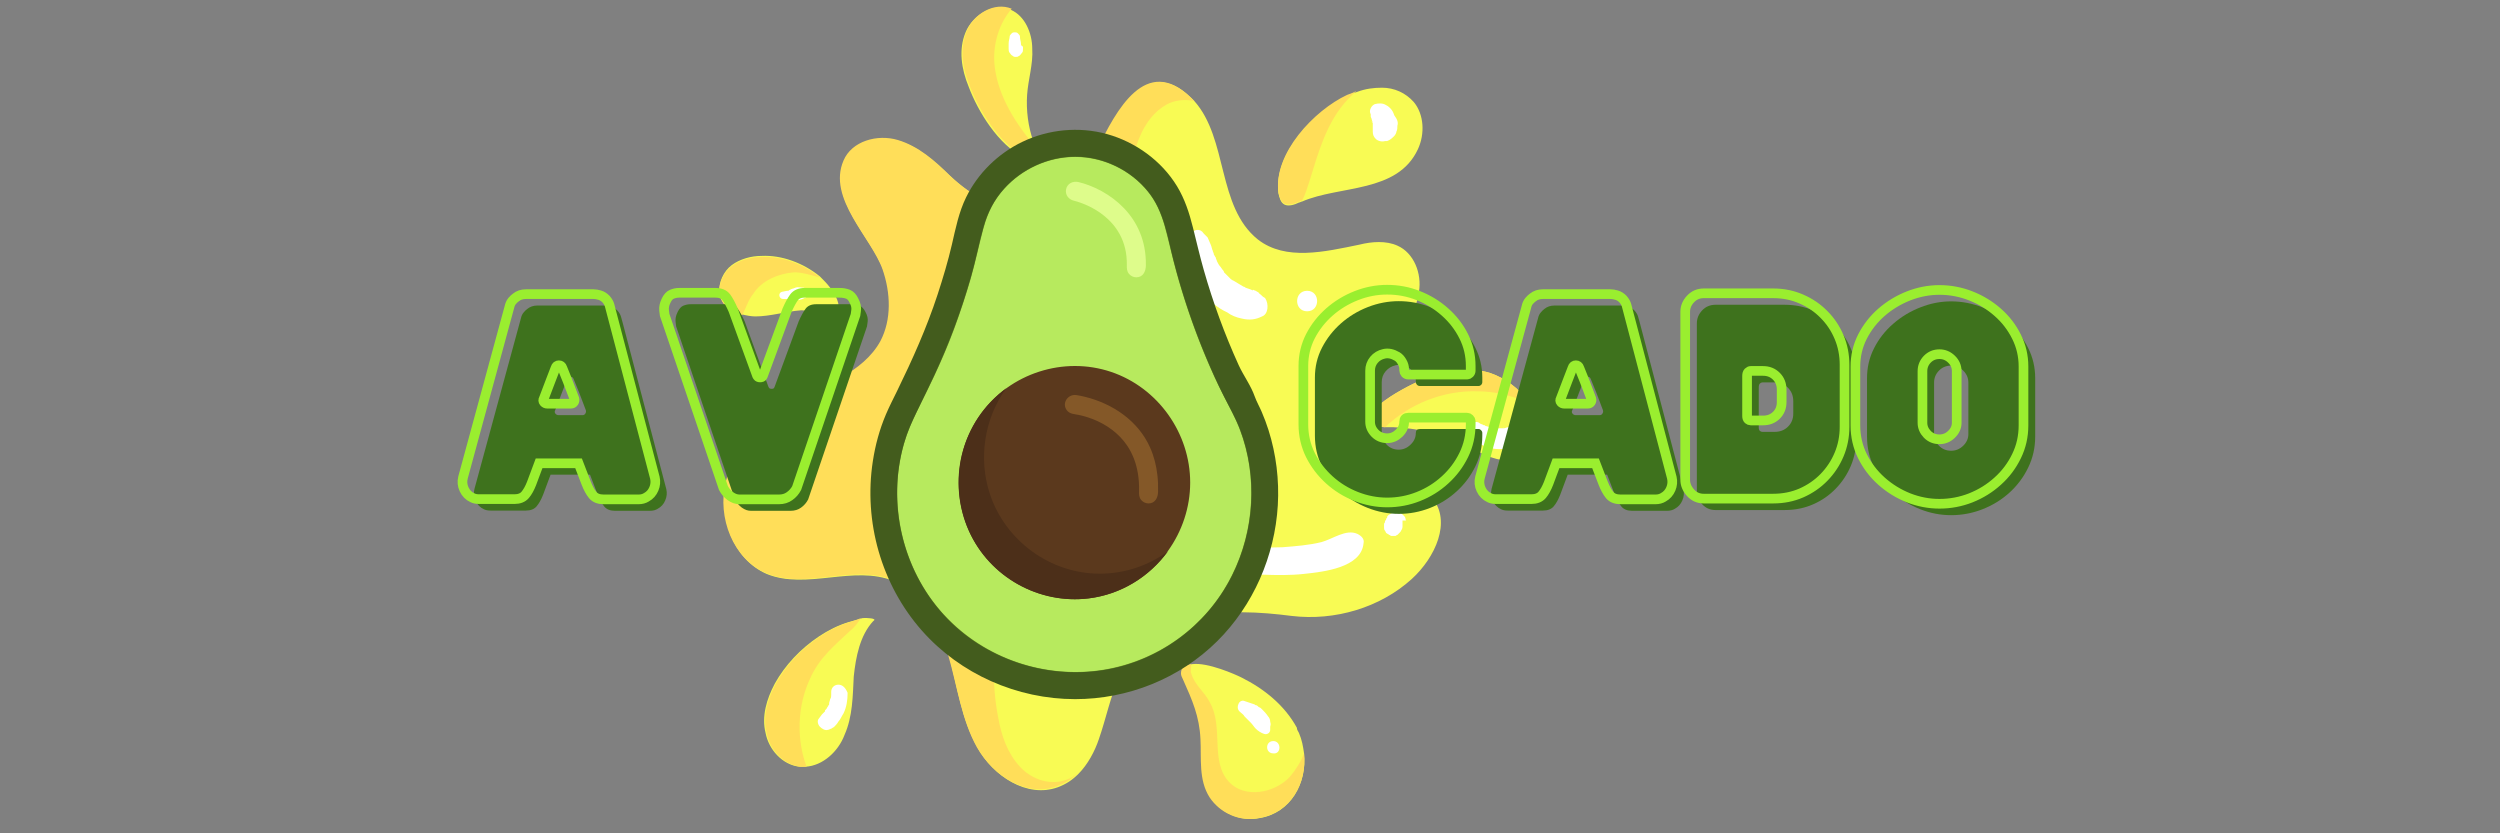 <svg xmlns="http://www.w3.org/2000/svg" xmlns:xlink="http://www.w3.org/1999/xlink" width="477" zoomAndPan="magnify" viewBox="0 0 357.75 119.25" height="159" preserveAspectRatio="xMidYMid meet" version="1.0"><rect x="0" y="0" width="357.75" height="119.25" fill="#808080" stroke="none"/><defs><g/><clipPath id="a7107baf0a"><path d="M 102.652 1 L 220.41 1 L 220.41 117.758 L 102.652 117.758 Z M 102.652 1 " clip-rule="nonzero"/></clipPath><clipPath id="53fa3dacae"><path d="M 102.652 0 L 219 0 L 219 117.758 L 102.652 117.758 Z M 102.652 0 " clip-rule="nonzero"/></clipPath><clipPath id="194781f71e"><path d="M 124 18.086 L 183 18.086 L 183 100.07 L 124 100.07 Z M 124 18.086 " clip-rule="nonzero"/></clipPath></defs><g clip-path="url(#a7107baf0a)"><path fill="#f8fb54" d="M 204.957 71.262 C 201.582 67.152 194.098 69.793 190.574 65.832 C 188.078 63.188 188.957 58.637 191.16 55.703 C 193.363 52.766 196.59 50.859 199.234 48.363 C 201.141 46.602 202.754 44.254 203.051 41.758 C 203.488 39.117 202.316 36.18 199.969 35.152 C 198.352 34.418 196.297 34.566 194.535 35.008 C 189.547 36.035 183.969 37.355 180.004 34.273 C 174.133 29.574 175.75 19.887 170.906 14.457 C 170.758 14.312 170.609 14.164 170.465 14.016 C 164.152 7.852 159.895 15.777 157.105 21.648 C 156.52 22.973 155.934 24.293 155.492 25.172 C 151.234 33.688 141.844 30.75 136.117 25.32 C 133.918 23.266 131.566 21.062 128.633 20.184 C 125.695 19.301 122.027 20.328 120.852 23.117 C 118.504 28.547 124.816 34.125 126.43 38.676 C 127.605 41.906 127.898 45.867 126.137 48.949 C 123.641 53.5 118.062 55.262 113.512 57.758 C 109.109 60.254 105.148 64.215 103.973 69.207 C 102.797 74.195 105 80.07 109.699 82.125 C 115.422 84.473 122.172 80.801 127.898 83.152 C 132.156 84.91 134.504 89.461 135.824 93.867 C 137 98.27 137.586 102.965 139.934 107.074 C 142.137 111.039 146.98 114.27 151.383 112.652 C 152.559 112.215 153.438 111.625 154.32 110.746 C 155.641 109.426 156.668 107.516 157.254 105.754 C 158.281 102.82 158.867 99.738 160.191 96.801 C 165.035 86.969 175.75 86.969 184.848 88.141 C 191.012 88.875 197.473 86.969 202.023 82.855 C 205.398 79.773 207.746 74.637 204.957 71.262 Z M 202.316 14.605 C 201.141 13.285 199.527 12.551 197.766 12.551 C 196.59 12.551 195.418 12.695 194.242 13.137 C 193.801 13.285 193.215 13.43 192.773 13.723 C 188.078 15.926 182.207 22.09 182.941 27.668 C 183.086 28.254 183.234 28.988 183.82 29.281 C 184.41 29.574 185.289 29.281 185.875 28.988 C 186.023 28.988 186.168 28.844 186.316 28.844 C 191.746 26.492 199.969 27.668 202.902 21.355 C 203.93 19.156 203.781 16.367 202.316 14.605 Z M 118.797 41.172 C 118.355 40.586 117.918 40.145 117.328 39.559 C 114.98 37.648 111.898 36.477 108.965 36.621 C 107.496 36.621 105.883 37.062 104.707 37.941 C 103.531 38.824 102.797 40.438 102.945 41.906 C 103.238 43.52 104.559 44.547 106.176 44.988 C 106.762 45.137 107.496 45.281 108.082 45.281 C 110.285 45.281 112.484 44.547 114.688 44.402 C 115.863 44.402 118.797 45.281 119.68 44.547 C 120.559 43.812 119.387 41.906 118.797 41.172 Z M 186.609 107.809 C 186.465 106.781 186.316 105.902 185.875 104.875 C 185.73 104.582 185.582 104.434 185.582 104.141 C 183.82 100.91 180.887 98.562 177.656 96.949 C 176.777 96.508 172.812 94.746 170.609 95.039 C 169.73 95.188 169.145 95.48 169.145 96.359 C 169.145 96.656 169.289 96.949 169.438 97.242 C 170.758 100.176 171.785 102.527 171.934 105.754 C 172.078 108.543 171.637 111.625 173.254 114.121 C 174.723 116.324 177.508 117.645 180.297 117.059 C 184.703 116.324 187.051 112.066 186.609 107.809 Z M 123.789 88.434 C 123.496 88.434 123.348 88.434 123.055 88.582 C 122.469 88.727 122.027 88.875 121.441 89.023 C 119.973 89.461 118.504 90.195 117.184 91.078 C 114.543 92.84 112.34 95.188 110.871 97.828 C 109.699 100.031 108.965 102.527 109.551 104.875 C 109.992 107.223 111.898 109.426 114.395 109.719 C 114.688 109.719 114.98 109.719 115.273 109.719 C 117.77 109.57 119.973 107.516 120.852 105.168 C 122.027 102.527 122.027 99.59 122.172 96.801 C 122.469 94.012 123.055 90.93 124.961 88.875 C 125.695 88.434 123.789 88.434 123.789 88.434 Z M 148.445 21.648 C 148.301 21.211 148.152 20.621 147.859 20.184 C 147.125 18.129 146.832 15.777 146.98 13.578 C 147.125 11.375 147.859 9.172 147.715 6.973 C 147.715 4.77 146.688 2.273 144.633 1.395 C 142.137 0.367 139.199 2.129 138.172 4.625 C 137.145 7.117 137.586 9.906 138.613 12.402 C 139.934 15.926 142.871 20.77 146.539 22.531 C 148.445 23.117 148.742 22.676 148.445 21.648 Z M 220.371 60.84 C 220.223 59.664 219.488 58.492 218.754 57.465 C 218.754 57.465 218.609 57.316 218.609 57.316 C 217.285 55.555 215.379 54.09 213.176 53.355 C 210.242 52.473 207.16 52.914 204.371 53.941 C 202.902 54.527 193.949 58.637 196.738 60.695 C 197.18 60.988 197.766 61.133 198.207 61.133 C 198.5 61.133 198.941 61.133 199.379 61.133 C 202.754 61.281 206.133 62.016 209.215 63.48 C 210.828 64.215 212.441 65.242 214.203 65.684 C 215.965 66.125 218.02 65.832 219.344 64.508 C 220.223 63.629 220.516 62.16 220.371 60.84 Z M 220.371 60.84 " fill-opacity="1" fill-rule="nonzero"/></g><g clip-path="url(#53fa3dacae)"><path fill="#ffde59" d="M 170.906 14.457 C 169.582 14.164 167.969 14.312 166.793 15.047 C 164.301 16.512 162.977 19.301 162.246 22.09 C 161.512 24.879 161.07 27.816 159.895 30.457 C 157.254 35.594 150.648 38.531 145.07 37.062 C 142.43 36.328 139.199 34.859 137 36.621 C 134.945 38.383 135.824 41.613 136.266 44.254 C 136.852 48.512 135.824 53.062 133.477 56.438 C 131.273 59.52 127.898 62.602 128.633 66.27 C 129.367 69.648 133.035 71.262 135.676 73.465 C 139.641 76.84 141.254 82.27 141.695 87.406 C 142.281 92.543 141.844 97.828 142.871 102.82 C 143.309 105.316 144.191 107.809 145.953 109.719 C 147.715 111.625 150.504 112.508 152.852 111.48 C 153.289 111.332 153.73 111.039 154.172 110.598 C 153.438 111.48 152.41 112.066 151.234 112.508 C 146.832 114.121 142.137 111.039 139.789 106.93 C 137.586 102.965 137 98.27 135.676 93.719 C 134.355 89.316 132.008 84.766 127.75 83.004 C 122.027 80.656 115.129 84.473 109.551 81.977 C 104.855 79.922 102.652 74.051 103.824 69.059 C 105 64.07 108.965 60.105 113.367 57.609 C 117.918 55.117 123.496 53.355 125.988 48.805 C 127.605 45.723 127.457 41.906 126.285 38.531 C 124.668 33.98 118.355 28.402 120.707 22.973 C 121.879 20.184 125.551 19.156 128.484 20.035 C 131.422 20.918 133.77 22.973 135.973 25.172 C 141.695 30.605 151.09 33.688 155.348 25.027 C 155.785 24.145 156.375 22.824 156.961 21.504 C 159.75 15.633 164.008 7.852 170.316 13.871 C 170.609 14.164 170.758 14.312 170.906 14.457 Z M 148.445 21.648 C 148.152 21.211 147.859 20.918 147.715 20.477 C 144.926 17.102 142.574 13.137 142.281 8.879 C 142.137 6.09 143.016 3.301 144.777 1.246 C 142.281 0.219 139.348 1.98 138.32 4.477 C 137.293 6.973 137.73 9.762 138.758 12.258 C 140.082 15.777 143.016 20.621 146.688 22.383 C 148.445 23.117 148.742 22.676 148.445 21.648 Z M 108.965 36.77 C 107.496 36.77 105.883 37.207 104.707 38.09 C 103.531 38.969 102.797 40.586 102.945 42.051 C 103.238 43.668 104.559 44.695 106.176 45.137 C 106.762 44.105 107.055 42.934 107.789 42.051 C 108.965 40.145 111.457 39.117 113.66 38.969 C 114.836 38.969 116.156 39.41 117.328 39.703 C 114.98 37.797 111.898 36.621 108.965 36.77 Z M 121.586 89.023 C 120.117 89.461 118.652 90.195 117.328 91.078 C 114.688 92.84 112.484 95.188 111.02 97.828 C 109.844 100.031 109.109 102.527 109.699 104.875 C 110.137 107.223 112.047 109.426 114.543 109.719 C 114.836 109.719 115.129 109.719 115.422 109.719 C 113.953 105.754 114.102 101.059 115.863 97.242 C 117.184 94.16 119.387 92.398 121.734 90.195 C 122.469 89.609 122.906 88.875 123.199 88.434 C 122.613 88.727 122.027 88.875 121.586 89.023 Z M 186.609 107.809 C 186.168 108.984 185.438 110.16 184.555 111.188 C 182.352 113.535 178.098 114.27 175.895 111.918 C 173.105 108.984 175.16 103.992 173.105 100.473 C 172.371 99.004 170.906 97.977 170.465 96.359 C 170.316 96.066 170.465 95.629 170.465 95.039 C 169.582 95.188 168.996 95.48 168.996 96.359 C 168.996 96.656 169.145 96.949 169.289 97.242 C 170.609 100.176 171.637 102.527 171.785 105.754 C 171.934 108.543 171.492 111.625 173.105 114.121 C 174.574 116.324 177.363 117.645 180.152 117.059 C 184.703 116.324 187.051 112.066 186.609 107.809 Z M 218.609 57.316 C 217.285 55.555 215.379 54.09 213.176 53.355 C 210.242 52.473 207.16 52.914 204.371 53.941 C 202.902 54.527 193.949 58.637 196.738 60.695 C 197.18 60.988 197.766 61.133 198.207 61.133 C 201.727 57.758 206.57 55.852 211.414 55.996 C 213.91 55.996 216.258 56.582 218.609 57.609 C 218.754 57.316 218.609 57.316 218.609 57.316 Z M 192.773 13.578 C 188.078 15.777 182.207 21.945 182.941 27.52 C 183.086 28.109 183.234 28.844 183.82 29.137 C 184.41 29.43 185.289 29.137 185.875 28.844 C 186.023 28.844 186.168 28.695 186.316 28.695 C 186.758 27.961 187.051 26.934 187.344 26.055 C 188.664 21.797 189.84 17.395 192.922 14.164 C 193.363 13.723 193.656 13.43 194.098 12.988 C 193.656 13.285 193.215 13.43 192.773 13.578 Z M 192.773 13.578 " fill-opacity="1" fill-rule="nonzero"/></g><path fill="#ffffff" d="M 180.594 45.281 C 179.711 45.723 178.832 45.867 177.656 45.574 C 176.922 45.43 176.188 45.137 175.602 44.695 C 174.281 44.105 173.105 43.078 172.227 42.051 C 171.199 40.879 170.465 39.559 170.023 37.941 C 169.879 37.207 169.73 36.477 169.73 35.742 C 169.73 35.301 169.73 34.859 169.879 34.418 C 170.023 33.98 170.316 33.688 170.465 33.391 C 170.906 32.805 171.785 32.66 172.227 33.391 C 172.227 33.391 172.52 33.688 172.371 33.539 C 172.52 33.688 172.664 33.832 172.812 33.98 C 172.961 34.273 173.105 34.715 173.254 35.008 C 173.398 35.301 173.398 35.594 173.547 35.887 C 173.547 36.035 173.691 36.18 173.691 36.328 C 173.691 36.328 173.691 36.477 173.84 36.621 C 173.84 36.77 173.988 36.77 173.988 36.914 C 173.988 37.062 174.133 37.207 174.133 37.355 C 174.281 37.648 174.426 37.941 174.574 38.09 C 174.723 38.234 174.867 38.531 175.016 38.676 C 175.016 38.676 175.16 38.824 175.16 38.969 C 175.309 39.117 175.309 39.117 175.453 39.262 C 175.602 39.41 175.895 39.703 176.043 39.852 C 176.043 39.852 176.336 40.145 176.336 40.145 C 176.336 40.145 176.188 39.996 176.188 39.996 C 176.336 39.996 176.336 40.145 176.48 40.145 C 176.922 40.438 177.508 40.73 177.949 41.023 C 178.098 41.023 178.242 41.172 178.242 41.172 C 178.684 41.32 179.125 41.465 179.418 41.613 C 179.418 41.613 179.27 41.613 179.27 41.465 C 179.418 41.465 179.566 41.613 179.711 41.613 C 179.859 41.758 180.004 41.758 180.152 41.906 C 180.004 41.906 180.887 42.492 180.445 42.199 C 180.594 42.348 180.738 42.492 181.031 42.641 C 181.621 43.52 181.473 44.988 180.594 45.281 Z M 187.051 41.613 C 185.141 41.613 185.141 44.547 187.051 44.547 C 188.957 44.547 188.957 41.613 187.051 41.613 Z M 194.242 76.398 C 192.629 75.664 190.719 77.133 189.105 77.574 C 187.344 78.012 185.438 78.16 183.527 78.309 C 179.418 78.453 175.16 78.16 171.051 79.039 C 164.301 80.508 158.723 84.766 155.051 90.488 C 154.613 91.223 155.785 92.25 156.375 91.516 C 160.777 86.234 167.676 82.562 174.574 82.125 C 178.684 81.977 182.648 82.562 186.609 82.125 C 189.398 81.828 194.828 81.242 195.125 77.719 C 195.27 77.133 194.828 76.691 194.242 76.398 Z M 201.141 74.344 C 201.141 74.051 200.996 73.902 200.848 73.758 C 200.699 73.609 200.555 73.465 200.406 73.465 C 200.262 73.316 200.113 73.316 199.82 73.316 C 199.527 73.316 199.379 73.316 199.086 73.465 C 198.941 73.609 198.793 73.609 198.645 73.758 C 198.5 73.902 198.5 73.902 198.5 74.051 C 198.5 74.051 198.5 74.195 198.352 74.195 C 198.352 74.195 198.352 74.195 198.352 74.344 C 198.352 74.344 198.352 74.492 198.207 74.492 C 198.207 74.637 198.207 74.785 198.059 74.93 C 198.059 75.078 198.059 75.227 198.059 75.52 C 198.059 75.664 198.059 75.812 198.207 75.957 L 198.352 76.254 C 198.5 76.398 198.645 76.398 198.793 76.547 C 198.941 76.547 198.941 76.691 199.086 76.691 C 199.234 76.691 199.379 76.691 199.672 76.691 C 199.82 76.691 199.82 76.547 199.969 76.547 C 200.113 76.398 200.262 76.254 200.406 76.105 C 200.555 75.812 200.699 75.664 200.699 75.371 C 200.699 75.371 200.699 75.227 200.699 75.227 C 200.699 75.227 200.699 75.227 200.699 75.078 C 200.699 74.93 200.699 74.785 200.699 74.492 C 201.289 74.492 201.289 74.492 201.141 74.344 Z M 199.969 17.98 C 199.969 18.273 199.969 18.566 199.82 18.859 C 199.82 19.008 199.672 19.301 199.527 19.449 C 199.234 19.742 198.941 20.035 198.5 20.184 C 198.5 20.184 198.352 20.184 198.352 20.184 C 198.352 20.184 198.207 20.184 198.207 20.184 C 197.766 20.328 197.18 20.184 196.883 19.887 C 196.59 19.594 196.445 19.301 196.445 18.859 C 196.445 18.566 196.445 18.273 196.445 18.129 C 196.445 18.129 196.445 17.98 196.445 17.98 C 196.445 17.98 196.445 17.832 196.445 17.832 C 196.445 17.832 196.445 17.688 196.445 17.688 C 196.445 17.539 196.445 17.395 196.297 17.395 C 196.297 17.395 196.297 17.539 196.445 17.539 C 196.445 17.395 196.297 17.246 196.297 17.102 C 196.297 16.953 196.152 16.805 196.152 16.66 C 196.152 16.66 196.152 16.66 196.152 16.512 C 196.152 16.512 196.152 16.367 196.152 16.367 C 196.004 16.074 196.004 15.777 196.152 15.484 C 196.297 15.191 196.445 15.047 196.738 14.898 C 197.324 14.75 197.91 14.75 198.352 15.047 C 198.645 15.191 198.793 15.34 198.941 15.484 C 199.234 15.777 199.379 16.074 199.527 16.512 C 199.969 17.102 200.113 17.539 199.969 17.98 Z M 146.098 6.238 C 146.098 5.945 145.953 5.652 145.953 5.211 C 145.953 5.062 145.805 4.918 145.66 4.77 C 145.512 4.625 145.363 4.625 145.219 4.625 C 145.07 4.625 144.926 4.625 144.777 4.77 C 144.633 4.918 144.484 5.062 144.484 5.211 C 144.484 5.504 144.336 5.797 144.336 6.238 C 144.336 6.387 144.336 6.531 144.336 6.68 C 144.336 6.824 144.336 6.824 144.336 6.973 C 144.336 7.117 144.336 7.414 144.484 7.559 C 144.633 7.707 144.633 7.852 144.926 8 C 145.07 8.145 145.219 8.145 145.363 8.145 C 145.512 8.145 145.66 8.145 145.805 8 C 145.953 8 146.098 7.707 146.246 7.559 C 146.391 7.414 146.391 7.266 146.391 6.973 C 146.391 6.824 146.391 6.824 146.391 6.68 C 146.098 6.531 146.098 6.387 146.098 6.238 Z M 217.434 61.574 C 216.992 61.133 216.406 60.988 215.82 61.133 C 215.672 61.133 215.379 61.281 215.23 61.281 C 215.23 61.281 215.086 61.281 215.086 61.281 C 215.086 61.281 215.086 61.281 214.938 61.281 C 214.938 61.281 214.793 61.281 214.793 61.281 C 214.645 61.281 214.5 61.281 214.203 61.281 C 214.059 61.281 214.059 61.281 213.91 61.281 C 213.469 61.133 213.031 61.133 212.738 60.988 C 212.59 60.988 212.59 60.988 212.441 60.84 C 212.441 60.84 212.297 60.84 212.297 60.84 C 212.148 60.695 211.855 60.695 211.711 60.547 C 211.414 60.254 210.684 60.398 210.387 60.695 C 210.094 60.988 209.949 61.574 210.242 62.016 C 210.535 62.453 210.828 62.75 211.121 63.043 C 211.562 63.48 212.004 63.629 212.59 63.922 C 213.469 64.215 214.352 64.363 215.379 64.215 C 215.965 64.07 216.699 63.922 217.141 63.48 C 217.875 62.75 217.875 62.016 217.434 61.574 Z M 215.086 61.281 C 215.086 61.133 215.086 61.133 215.086 61.281 C 215.23 61.133 215.086 61.133 215.086 61.281 Z M 181.766 103.258 C 181.766 102.965 181.621 102.672 181.473 102.527 C 181.18 102.086 180.887 101.793 180.594 101.5 C 180.445 101.352 180.297 101.203 180.152 101.203 C 180.004 101.059 179.859 100.91 179.711 100.91 C 179.566 100.91 179.566 100.766 179.418 100.766 C 178.977 100.617 178.535 100.473 178.098 100.324 C 177.805 100.176 177.363 100.324 177.215 100.766 C 177.07 101.059 177.07 101.5 177.363 101.793 C 177.656 102.086 177.949 102.23 178.098 102.527 C 178.242 102.672 178.391 102.82 178.535 102.965 C 178.684 103.113 178.832 103.258 178.977 103.406 C 179.27 103.699 179.418 103.992 179.711 104.285 C 180.004 104.582 180.445 104.875 180.887 105.02 C 181.324 105.168 181.766 104.875 181.766 104.434 C 181.766 104.285 181.766 104.141 181.766 103.992 C 181.914 103.555 181.766 103.406 181.766 103.258 Z M 182.207 106.047 C 181.031 106.047 181.031 107.809 182.207 107.809 C 183.379 107.957 183.379 106.047 182.207 106.047 Z M 118.652 100.473 C 118.652 100.473 118.797 100.324 118.652 100.473 Z M 119.973 97.977 C 119.387 97.977 118.945 98.414 118.945 99.004 C 118.945 99.148 118.945 99.148 118.945 99.297 C 118.945 99.297 118.945 99.297 118.945 99.441 C 118.945 99.59 118.945 99.883 118.797 100.031 C 118.797 100.176 118.652 100.473 118.652 100.617 C 118.652 100.617 118.652 100.766 118.652 100.766 C 118.652 100.91 118.504 100.91 118.504 101.059 C 118.355 101.203 118.355 101.352 118.211 101.5 C 118.211 101.5 118.062 101.645 118.062 101.645 C 118.062 101.645 118.211 101.5 118.062 101.645 C 118.062 101.645 118.062 101.645 118.062 101.793 C 117.918 101.938 117.77 102.086 117.625 102.23 C 117.477 102.379 117.328 102.672 117.184 102.82 C 116.891 103.113 117.035 103.699 117.328 103.992 C 117.625 104.285 118.062 104.582 118.504 104.434 C 118.652 104.434 118.797 104.285 118.945 104.285 C 119.09 104.141 119.238 104.141 119.387 103.992 C 119.531 103.848 119.824 103.555 119.973 103.258 C 120.266 102.965 120.414 102.527 120.707 102.086 C 121.145 101.203 121.293 100.176 121.293 99.148 C 121 98.414 120.559 97.977 119.973 97.977 Z M 118.062 101.5 Z M 115.422 41.465 C 115.273 41.32 115.129 41.172 114.98 41.172 C 114.543 41.172 114.246 41.023 113.809 41.172 C 113.512 41.32 113.219 41.32 113.074 41.465 C 112.926 41.465 112.926 41.613 112.781 41.613 C 112.781 41.613 112.633 41.613 112.633 41.613 L 111.898 41.758 C 111.312 41.906 111.457 42.785 112.047 42.785 C 112.34 42.785 112.484 42.785 112.781 42.785 C 112.781 42.785 112.926 42.785 112.926 42.785 C 113.074 42.785 113.074 42.785 113.219 42.785 C 113.512 42.785 113.809 42.934 114.102 42.934 C 114.543 42.934 114.836 42.785 115.129 42.641 C 115.273 42.641 115.422 42.492 115.422 42.348 C 115.57 42.199 115.57 41.906 115.57 41.758 C 115.57 41.613 115.422 41.465 115.422 41.465 Z M 115.422 41.465 " fill-opacity="1" fill-rule="nonzero"/><path fill="#b7ea5e" d="M 153.844 97.141 C 145.453 97.141 137.352 93.098 132.418 86.23 C 127.25 79.027 125.93 69.238 129.219 60.953 C 130.094 58.742 131.266 56.637 132.289 54.488 C 133.359 52.242 134.387 49.969 135.281 47.645 C 136.195 45.27 137.004 42.859 137.734 40.422 C 138.441 38.047 138.992 35.645 139.578 33.238 C 140.098 31.109 140.855 29.109 142.176 27.352 C 143.324 25.82 144.785 24.527 146.426 23.551 C 149.992 21.43 154.367 20.883 158.312 22.191 C 162.297 23.512 165.621 26.551 167.094 30.523 C 167.773 32.352 168.148 34.277 168.617 36.164 C 169.207 38.543 169.883 40.898 170.648 43.227 C 171.941 47.188 173.438 51.152 175.273 54.891 C 176.094 56.559 177.055 58.156 177.801 59.852 C 178.535 61.516 179.094 63.254 179.465 65.031 C 180.938 72.062 179.488 79.605 175.527 85.578 C 170.961 92.477 163.262 96.762 155.047 97.117 C 154.648 97.137 154.246 97.145 153.844 97.141 " fill-opacity="1" fill-rule="nonzero"/><path fill="#709929" d="M 175.742 53.531 C 176.125 54.363 176.523 55.191 176.93 56.008 C 177.121 56.391 177.312 56.766 177.535 57.125 C 177.562 57.172 177.719 57.496 177.789 57.496 C 177.785 57.496 177.59 57.035 177.574 57.004 C 177.387 56.617 177.188 56.234 176.988 55.855 C 176.586 55.074 176.18 54.293 175.742 53.531 Z M 153.887 20.496 C 150.062 20.496 146.285 21.957 143.438 24.527 C 141.965 25.848 140.723 27.469 139.879 29.27 C 138.879 31.398 138.488 33.738 137.938 36.012 C 136.766 40.844 135.164 45.633 133.188 50.191 C 132.199 52.465 131.121 54.691 130.031 56.914 C 128.992 59.043 127.984 61.137 127.379 63.441 C 125.129 71.969 127.094 81.289 132.645 88.125 C 138 94.727 146.332 98.383 154.766 98.109 C 163.148 97.836 171.078 93.629 175.938 86.727 C 180.074 80.852 181.801 73.391 180.691 66.277 C 180.281 63.641 179.484 61.066 178.328 58.664 C 177.703 57.359 176.969 56.102 176.32 54.805 C 176.137 54.438 175.953 54.07 175.777 53.703 C 175.766 53.684 175.633 53.352 175.625 53.352 C 175.648 53.352 175.742 53.531 175.742 53.531 C 173.68 49.086 171.965 44.477 170.598 39.766 C 169.938 37.504 169.414 35.215 168.836 32.934 C 168.332 30.941 167.684 28.973 166.547 27.25 C 163.785 23.062 158.852 20.5 153.887 20.496 Z M 153.887 22.457 C 158.203 22.461 162.516 24.688 164.922 28.328 C 166.027 30.004 166.59 31.938 167.062 33.875 C 167.574 35.953 168.07 38.035 168.664 40.094 C 170.012 44.766 171.691 49.344 173.703 53.762 C 174.477 55.465 175.332 57.105 176.199 58.762 C 177.043 60.375 177.711 62.09 178.184 63.852 C 180.051 70.793 178.883 78.418 175.07 84.496 C 170.699 91.465 163.078 95.82 154.906 96.145 C 146.512 96.477 138.27 92.621 133.289 85.77 C 128.117 78.645 126.848 68.766 130.402 60.637 C 131.367 58.441 132.508 56.316 133.531 54.145 C 134.59 51.895 135.594 49.613 136.461 47.281 C 137.344 44.91 138.141 42.508 138.852 40.078 C 139.547 37.699 140.043 35.281 140.672 32.891 C 141.094 31.285 141.688 29.758 142.629 28.387 C 143.453 27.188 144.477 26.129 145.637 25.254 C 148 23.469 150.93 22.457 153.887 22.457 " fill-opacity="1" fill-rule="nonzero"/><g clip-path="url(#194781f71e)"><path fill="#435c1d" d="M 153.887 22.422 C 150.035 22.418 146.254 24.133 143.672 27.012 C 142.273 28.566 141.336 30.387 140.766 32.402 C 140.102 34.746 139.652 37.145 138.98 39.492 C 137.602 44.328 135.871 49.035 133.75 53.594 C 132.934 55.348 132.082 57.078 131.234 58.82 C 130.5 60.316 129.828 61.816 129.367 63.426 C 126.914 71.965 129.074 81.418 135.035 87.969 C 140.742 94.246 149.473 97.176 157.789 95.902 C 165.699 94.695 172.633 89.633 176.262 82.461 C 179.508 76.043 180.016 68.332 177.496 61.582 C 176.867 59.906 175.988 58.387 175.188 56.801 C 174.262 54.977 173.43 53.125 172.637 51.238 C 170.746 46.746 169.184 42.109 167.961 37.387 C 167.07 33.965 166.59 30.238 164.297 27.418 C 161.77 24.305 157.887 22.422 153.887 22.422 Z M 153.844 100.047 C 145.559 100.043 137.43 96.484 131.914 90.23 C 126.113 83.648 123.566 74.66 124.906 65.977 C 125.258 63.688 125.867 61.438 126.773 59.309 C 127.258 58.168 127.828 57.066 128.371 55.957 C 130.57 51.457 132.602 46.926 134.168 42.156 C 134.941 39.789 135.66 37.395 136.223 34.969 C 136.75 32.68 137.211 30.359 138.25 28.238 C 139.938 24.785 142.836 21.969 146.273 20.309 C 150.023 18.5 154.391 18.078 158.402 19.184 C 162.477 20.312 166.219 23.008 168.434 26.652 C 169.535 28.465 170.191 30.484 170.703 32.535 C 171.215 34.562 171.68 36.598 172.254 38.613 C 173.578 43.273 175.246 47.84 177.254 52.25 C 177.953 53.777 178.992 55.145 179.555 56.742 C 179.824 57.496 180.238 58.203 180.551 58.941 C 180.918 59.789 181.238 60.652 181.52 61.535 C 182.621 65 183.066 68.672 182.855 72.305 C 182.426 79.582 179.344 86.641 174.172 91.766 C 168.777 97.113 161.395 100.051 153.844 100.047 " fill-opacity="1" fill-rule="nonzero"/></g><path fill="#5b391d" d="M 170.316 69.066 C 170.312 76.176 165.668 82.668 158.973 84.91 C 152.203 87.176 144.57 84.707 140.359 78.914 C 136.145 73.113 136.148 64.988 140.367 59.191 C 144.582 53.402 152.223 50.941 158.988 53.215 C 165.684 55.465 170.32 61.961 170.316 69.066 " fill-opacity="1" fill-rule="nonzero"/><path fill="#4c2f19" d="M 157.371 82.094 C 150.316 82.09 143.875 77.414 141.648 70.668 C 139.973 65.594 140.859 59.875 143.992 55.559 C 140.855 57.859 138.574 61.262 137.645 65.059 C 136.762 68.684 137.113 72.582 138.652 75.98 C 141.633 82.562 148.688 86.523 155.809 85.629 C 160.312 85.062 164.457 82.586 167.133 78.898 C 164.309 80.969 160.863 82.098 157.371 82.094 " fill-opacity="1" fill-rule="nonzero"/><path fill="#845828" d="M 164.348 72.039 C 163.949 72.039 163.566 71.859 163.309 71.555 C 162.984 71.172 162.988 70.742 163 70.266 C 163.02 69.406 162.969 68.543 162.824 67.695 C 162.59 66.312 162.102 64.973 161.324 63.805 C 160.125 62.004 158.312 60.719 156.316 59.949 C 155.66 59.699 154.984 59.5 154.301 59.363 C 153.703 59.242 153.066 59.25 152.66 58.703 C 151.895 57.676 152.836 56.367 154.016 56.535 C 154.43 56.594 154.84 56.68 155.246 56.781 C 159.211 57.754 162.883 60.215 164.586 64.059 C 165.141 65.305 165.473 66.641 165.625 67.996 C 165.715 68.793 165.742 69.594 165.719 70.391 C 165.695 71.227 165.297 72.039 164.348 72.039 " fill-opacity="1" fill-rule="nonzero"/><path fill="#defc8b" d="M 162.602 39.684 C 162.203 39.68 161.82 39.504 161.562 39.199 C 161.242 38.816 161.242 38.395 161.25 37.922 C 161.262 37.098 161.184 36.27 160.984 35.473 C 160.656 34.137 159.996 32.91 159.078 31.895 C 157.773 30.453 156.016 29.438 154.176 28.859 C 154 28.805 153.824 28.754 153.645 28.711 C 152.945 28.547 152.441 27.918 152.539 27.18 C 152.664 26.273 153.52 25.863 154.34 26.055 C 154.84 26.172 155.332 26.328 155.816 26.512 C 158.316 27.457 160.609 29.125 162.109 31.367 C 162.934 32.609 163.496 34.004 163.77 35.469 C 163.926 36.309 163.988 37.164 163.973 38.012 C 163.957 38.855 163.562 39.684 162.602 39.684 " fill-opacity="1" fill-rule="nonzero"/><g fill="#3e721d" fill-opacity="1"><g transform="translate(67.194, 73.096)"><g><path d="M 28.156 -3.094 C 28.281 -2.551 28.227 -2.016 28 -1.484 C 27.781 -0.961 27.426 -0.566 26.938 -0.297 C 26.625 -0.098 26.254 0 25.828 0 L 20.812 0 C 20.125 0 19.609 -0.207 19.266 -0.625 C 18.922 -1.039 18.613 -1.594 18.344 -2.281 L 17.234 -5.172 L 11.594 -5.172 L 10.516 -2.281 C 10.242 -1.594 9.938 -1.047 9.594 -0.641 C 9.25 -0.234 8.734 -0.031 8.047 -0.031 L 3.031 -0.031 C 2.633 -0.031 2.312 -0.094 2.062 -0.219 C 1.52 -0.469 1.117 -0.867 0.859 -1.422 C 0.609 -1.973 0.555 -2.547 0.703 -3.141 L 7.344 -27.531 C 7.414 -27.875 7.547 -28.156 7.734 -28.375 C 7.922 -28.602 8.098 -28.773 8.266 -28.891 C 8.66 -29.211 9.141 -29.375 9.703 -29.375 L 19.375 -29.375 C 19.645 -29.375 19.938 -29.32 20.25 -29.219 C 20.57 -29.125 20.867 -28.941 21.141 -28.672 C 21.41 -28.379 21.586 -28.078 21.672 -27.766 C 21.766 -27.461 21.836 -27.203 21.891 -26.984 Z M 16.172 -13.688 C 16.336 -13.688 16.469 -13.758 16.562 -13.906 C 16.664 -14.062 16.691 -14.223 16.641 -14.391 L 15.688 -16.906 L 14.906 -18.828 C 14.832 -19.066 14.672 -19.188 14.422 -19.188 C 14.18 -19.188 14.023 -19.066 13.953 -18.828 L 13.219 -16.906 L 12.25 -14.391 C 12.156 -14.223 12.164 -14.062 12.281 -13.906 C 12.406 -13.758 12.555 -13.688 12.734 -13.688 Z M 16.172 -13.688 "/></g></g></g><g fill="#3e721d" fill-opacity="1"><g transform="translate(96.052, 73.096)"><g><path d="M 9.109 -1.625 L 0.703 -26.391 C 0.703 -26.391 0.676 -26.609 0.625 -27.047 C 0.57 -27.492 0.672 -27.961 0.922 -28.453 C 1.141 -28.922 1.414 -29.223 1.75 -29.359 C 2.082 -29.492 2.422 -29.562 2.766 -29.562 L 7.969 -29.562 C 8.688 -29.562 9.203 -29.344 9.516 -28.906 C 9.836 -28.477 10.172 -27.875 10.516 -27.094 L 13.906 -17.75 C 13.906 -17.75 13.938 -17.695 14 -17.594 C 14.062 -17.5 14.18 -17.453 14.359 -17.453 C 14.555 -17.453 14.676 -17.5 14.719 -17.594 C 14.77 -17.695 14.797 -17.75 14.797 -17.75 L 18.234 -27.094 C 18.578 -27.875 18.906 -28.477 19.219 -28.906 C 19.539 -29.344 20.047 -29.562 20.734 -29.562 L 25.719 -29.562 C 26.188 -29.562 26.594 -29.492 26.938 -29.359 C 27.281 -29.223 27.566 -28.922 27.797 -28.453 C 28.066 -27.961 28.172 -27.492 28.109 -27.047 C 28.047 -26.609 28.016 -26.391 28.016 -26.391 L 19.594 -1.625 C 19.352 -1.156 19.016 -0.766 18.578 -0.453 C 18.148 -0.148 17.656 0 17.094 0 L 11.406 0 C 10.957 0 10.523 -0.148 10.109 -0.453 C 9.691 -0.766 9.359 -1.156 9.109 -1.625 Z M 9.109 -1.625 "/></g></g></g><path stroke-linecap="butt" transform="matrix(0.677, 0, 0, 0.677, 18.028, 42.349)" fill="none" stroke-linejoin="miter" d="M 111.792 38.42 C 111.976 39.222 111.907 40.012 111.578 40.791 C 111.249 41.57 110.724 42.164 109.992 42.562 C 109.524 42.856 108.976 43 108.359 43 L 100.946 43 C 99.925 43 99.163 42.695 98.655 42.083 C 98.148 41.46 97.698 40.641 97.3 39.62 L 95.661 35.374 L 87.319 35.374 L 85.733 39.62 C 85.335 40.641 84.885 41.454 84.377 42.054 C 83.869 42.649 83.108 42.949 82.087 42.949 L 74.674 42.949 C 74.091 42.949 73.612 42.856 73.249 42.666 C 72.453 42.302 71.864 41.714 71.483 40.895 C 71.097 40.081 71.022 39.239 71.241 38.368 L 81.048 2.329 C 81.158 1.827 81.348 1.406 81.62 1.077 C 81.896 0.754 82.162 0.5 82.421 0.321 C 82.998 -0.152 83.702 -0.383 84.539 -0.383 L 98.817 -0.383 C 99.215 -0.383 99.648 -0.313 100.121 -0.169 C 100.6 -0.031 101.038 0.24 101.436 0.638 C 101.834 1.083 102.1 1.533 102.221 1.983 C 102.353 2.438 102.457 2.825 102.526 3.154 Z M 94.081 22.774 C 94.334 22.774 94.536 22.665 94.675 22.451 C 94.819 22.232 94.854 21.995 94.784 21.747 L 93.371 18.032 L 92.229 15.2 C 92.113 14.836 91.871 14.651 91.508 14.651 C 91.156 14.651 90.919 14.836 90.804 15.2 L 89.713 18.032 L 88.3 21.747 C 88.15 21.995 88.167 22.232 88.34 22.451 C 88.531 22.665 88.75 22.774 89.01 22.774 Z M 126.289 40.606 L 113.863 4.019 C 113.863 4.019 113.822 3.696 113.741 3.05 C 113.672 2.392 113.816 1.7 114.18 0.973 C 114.509 0.281 114.918 -0.163 115.403 -0.36 C 115.899 -0.561 116.401 -0.665 116.909 -0.665 L 124.599 -0.665 C 125.655 -0.665 126.416 -0.342 126.889 0.292 C 127.356 0.927 127.847 1.827 128.354 2.998 L 133.368 16.78 C 133.368 16.78 133.414 16.861 133.5 17.011 C 133.598 17.149 133.772 17.224 134.02 17.224 C 134.314 17.224 134.498 17.149 134.568 17.011 C 134.637 16.861 134.672 16.78 134.672 16.78 L 139.743 2.998 C 140.262 1.827 140.752 0.927 141.219 0.292 C 141.692 -0.342 142.437 -0.665 143.458 -0.665 L 150.819 -0.665 C 151.511 -0.665 152.106 -0.561 152.613 -0.36 C 153.121 -0.163 153.536 0.281 153.865 0.973 C 154.263 1.7 154.419 2.392 154.332 3.05 C 154.24 3.696 154.2 4.019 154.2 4.019 L 141.767 40.606 C 141.404 41.299 140.902 41.87 140.262 42.32 C 139.633 42.775 138.894 43 138.052 43 L 129.67 43 C 129.012 43 128.378 42.775 127.754 42.32 C 127.143 41.87 126.653 41.299 126.289 40.606 Z M 126.289 40.606 " stroke="#9aee2f" stroke-width="2.044" stroke-opacity="1" stroke-miterlimit="4"/><g fill="#3e721d" fill-opacity="1"><g transform="translate(124.801, 73.096)"><g/></g></g><g fill="#3e721d" fill-opacity="1"><g transform="translate(137.348, 73.096)"><g/></g></g><g fill="#3e721d" fill-opacity="1"><g transform="translate(149.895, 73.096)"><g/></g></g><g fill="#3e721d" fill-opacity="1"><g transform="translate(162.441, 73.096)"><g/></g></g><g fill="#3e721d" fill-opacity="1"><g transform="translate(174.988, 73.096)"><g/></g></g><g fill="#3e721d" fill-opacity="1"><g transform="translate(187.539, 73.096)"><g><path d="M 15.641 -11.703 L 24.062 -11.703 C 24.188 -11.703 24.301 -11.645 24.406 -11.531 C 24.52 -11.414 24.578 -11.301 24.578 -11.188 L 24.578 -10.734 C 24.578 -9.16 24.242 -7.695 23.578 -6.344 C 22.922 -4.988 22.031 -3.801 20.906 -2.781 C 19.789 -1.758 18.52 -0.969 17.094 -0.406 C 15.664 0.156 14.176 0.438 12.625 0.438 C 11.125 0.438 9.648 0.156 8.203 -0.406 C 6.766 -0.969 5.477 -1.758 4.344 -2.781 C 3.219 -3.801 2.316 -4.988 1.641 -6.344 C 0.961 -7.695 0.625 -9.16 0.625 -10.734 L 0.625 -19.078 C 0.625 -20.609 0.961 -22.031 1.641 -23.344 C 2.316 -24.656 3.219 -25.812 4.344 -26.812 C 5.477 -27.812 6.766 -28.594 8.203 -29.156 C 9.648 -29.719 11.125 -30 12.625 -30 C 14.176 -30 15.664 -29.719 17.094 -29.156 C 18.52 -28.594 19.789 -27.812 20.906 -26.812 C 22.031 -25.812 22.922 -24.656 23.578 -23.344 C 24.242 -22.031 24.578 -20.609 24.578 -19.078 L 24.578 -18.422 C 24.578 -18.266 24.52 -18.129 24.406 -18.016 C 24.301 -17.91 24.188 -17.859 24.062 -17.859 L 15.641 -17.859 C 15.473 -17.859 15.332 -17.922 15.219 -18.047 C 15.113 -18.172 15.062 -18.305 15.062 -18.453 L 15.062 -18.641 C 15.062 -18.984 14.961 -19.328 14.766 -19.672 C 14.566 -20.016 14.332 -20.273 14.062 -20.453 C 13.395 -20.836 12.766 -20.961 12.172 -20.828 C 11.586 -20.691 11.109 -20.398 10.734 -19.953 C 10.367 -19.516 10.188 -19.004 10.188 -18.422 L 10.188 -11.109 C 10.188 -10.492 10.422 -9.945 10.891 -9.469 C 11.359 -8.988 11.938 -8.75 12.625 -8.75 C 13.258 -8.75 13.82 -8.988 14.312 -9.469 C 14.812 -9.945 15.062 -10.492 15.062 -11.109 C 15.062 -11.504 15.254 -11.703 15.641 -11.703 Z M 15.641 -11.703 "/></g></g></g><g fill="#3e721d" fill-opacity="1"><g transform="translate(212.744, 73.096)"><g><path d="M 28.156 -3.094 C 28.281 -2.551 28.227 -2.016 28 -1.484 C 27.781 -0.961 27.426 -0.566 26.938 -0.297 C 26.625 -0.098 26.254 0 25.828 0 L 20.812 0 C 20.125 0 19.609 -0.207 19.266 -0.625 C 18.922 -1.039 18.613 -1.594 18.344 -2.281 L 17.234 -5.172 L 11.594 -5.172 L 10.516 -2.281 C 10.242 -1.594 9.938 -1.047 9.594 -0.641 C 9.25 -0.234 8.734 -0.031 8.047 -0.031 L 3.031 -0.031 C 2.633 -0.031 2.312 -0.094 2.062 -0.219 C 1.52 -0.469 1.117 -0.867 0.859 -1.422 C 0.609 -1.973 0.555 -2.547 0.703 -3.141 L 7.344 -27.531 C 7.414 -27.875 7.547 -28.156 7.734 -28.375 C 7.922 -28.602 8.098 -28.773 8.266 -28.891 C 8.66 -29.211 9.141 -29.375 9.703 -29.375 L 19.375 -29.375 C 19.645 -29.375 19.938 -29.32 20.25 -29.219 C 20.57 -29.125 20.867 -28.941 21.141 -28.672 C 21.41 -28.379 21.586 -28.078 21.672 -27.766 C 21.766 -27.461 21.836 -27.203 21.891 -26.984 Z M 16.172 -13.688 C 16.336 -13.688 16.469 -13.758 16.562 -13.906 C 16.664 -14.062 16.691 -14.223 16.641 -14.391 L 15.688 -16.906 L 14.906 -18.828 C 14.832 -19.066 14.672 -19.188 14.422 -19.188 C 14.18 -19.188 14.023 -19.066 13.953 -18.828 L 13.219 -16.906 L 12.25 -14.391 C 12.156 -14.223 12.164 -14.062 12.281 -13.906 C 12.406 -13.758 12.555 -13.688 12.734 -13.688 Z M 16.172 -13.688 "/></g></g></g><g fill="#3e721d" fill-opacity="1"><g transform="translate(241.601, 73.096)"><g><path d="M 13.797 -29.484 C 15.254 -29.484 16.602 -29.211 17.844 -28.672 C 19.082 -28.129 20.16 -27.391 21.078 -26.453 C 22.004 -25.523 22.727 -24.445 23.25 -23.219 C 23.77 -21.988 24.031 -20.672 24.031 -19.266 L 24.031 -10.375 C 24.031 -8.969 23.77 -7.648 23.25 -6.422 C 22.727 -5.191 22.004 -4.102 21.078 -3.156 C 20.16 -2.207 19.082 -1.461 17.844 -0.922 C 16.602 -0.379 15.254 -0.109 13.797 -0.109 L 3.875 -0.109 C 3.113 -0.109 2.477 -0.391 1.969 -0.953 C 1.469 -1.523 1.219 -2.145 1.219 -2.812 L 1.219 -26.828 C 1.219 -27.516 1.469 -28.129 1.969 -28.672 C 2.477 -29.211 3.113 -29.484 3.875 -29.484 Z M 15.016 -13.906 L 15.016 -15.688 C 15.016 -16.469 14.758 -17.109 14.25 -17.609 C 13.75 -18.117 13.117 -18.375 12.359 -18.375 L 10.594 -18.375 C 10.469 -18.375 10.348 -18.316 10.234 -18.203 C 10.129 -18.098 10.078 -17.922 10.078 -17.672 L 10.078 -11.922 C 10.078 -11.703 10.129 -11.539 10.234 -11.438 C 10.348 -11.344 10.469 -11.297 10.594 -11.297 L 12.359 -11.297 C 13.117 -11.297 13.75 -11.539 14.25 -12.031 C 14.758 -12.52 15.016 -13.145 15.016 -13.906 Z M 15.016 -13.906 "/></g></g></g><g fill="#3e721d" fill-opacity="1"><g transform="translate(266.547, 73.096)"><g><path d="M 12.656 -29.969 C 14.207 -29.969 15.703 -29.68 17.141 -29.109 C 18.578 -28.547 19.863 -27.766 21 -26.766 C 22.133 -25.773 23.031 -24.613 23.688 -23.281 C 24.352 -21.957 24.688 -20.531 24.688 -19 L 24.688 -10.594 C 24.688 -9.02 24.352 -7.551 23.688 -6.188 C 23.031 -4.82 22.133 -3.625 21 -2.594 C 19.863 -1.57 18.578 -0.781 17.141 -0.219 C 15.703 0.344 14.207 0.625 12.656 0.625 C 11.156 0.625 9.688 0.344 8.25 -0.219 C 6.812 -0.781 5.52 -1.57 4.375 -2.594 C 3.227 -3.625 2.316 -4.82 1.641 -6.188 C 0.961 -7.551 0.625 -9.02 0.625 -10.594 L 0.625 -19 C 0.625 -20.531 0.961 -21.957 1.641 -23.281 C 2.316 -24.613 3.227 -25.773 4.375 -26.766 C 5.52 -27.766 6.812 -28.547 8.25 -29.109 C 9.688 -29.68 11.156 -29.969 12.656 -29.969 Z M 15.125 -10.969 L 15.125 -18.344 C 15.125 -19.008 14.879 -19.582 14.391 -20.062 C 13.898 -20.539 13.32 -20.781 12.656 -20.781 C 11.969 -20.781 11.391 -20.539 10.922 -20.062 C 10.453 -19.582 10.219 -19.008 10.219 -18.344 L 10.219 -10.969 C 10.219 -10.344 10.453 -9.789 10.922 -9.312 C 11.391 -8.832 11.969 -8.594 12.656 -8.594 C 13.32 -8.594 13.898 -8.832 14.391 -9.312 C 14.879 -9.789 15.125 -10.344 15.125 -10.969 Z M 15.125 -10.969 "/></g></g></g><path stroke-linecap="butt" transform="matrix(0.677, 0, 0, 0.677, 18.028, 42.349)" fill="none" stroke-linejoin="miter" d="M 271.051 25.728 L 283.484 25.728 C 283.662 25.728 283.83 25.809 283.991 25.965 C 284.159 26.126 284.239 26.299 284.239 26.484 L 284.239 27.136 C 284.239 29.461 283.749 31.624 282.762 33.632 C 281.788 35.628 280.472 37.381 278.811 38.887 C 277.161 40.399 275.28 41.57 273.169 42.401 C 271.069 43.237 268.871 43.652 266.58 43.652 C 264.365 43.652 262.19 43.237 260.061 42.401 C 257.938 41.57 256.04 40.399 254.367 38.887 C 252.7 37.381 251.362 35.628 250.358 33.632 C 249.366 31.624 248.869 29.461 248.869 27.136 L 248.869 14.813 C 248.869 12.557 249.366 10.463 250.358 8.519 C 251.362 6.575 252.7 4.867 254.367 3.396 C 256.04 1.925 257.938 0.771 260.061 -0.065 C 262.19 -0.902 264.365 -1.317 266.58 -1.317 C 268.871 -1.317 271.069 -0.902 273.169 -0.065 C 275.28 0.771 277.161 1.925 278.811 3.396 C 280.472 4.867 281.788 6.575 282.762 8.519 C 283.749 10.463 284.239 12.557 284.239 14.813 L 284.239 15.8 C 284.239 16.019 284.159 16.215 283.991 16.382 C 283.83 16.544 283.662 16.624 283.484 16.624 L 271.051 16.624 C 270.798 16.624 270.584 16.532 270.417 16.359 C 270.255 16.169 270.174 15.967 270.174 15.748 L 270.174 15.476 C 270.174 14.963 270.03 14.455 269.736 13.948 C 269.453 13.434 269.113 13.053 268.709 12.805 C 267.728 12.217 266.794 12.027 265.917 12.234 C 265.046 12.425 264.336 12.852 263.788 13.509 C 263.246 14.167 262.975 14.928 262.975 15.8 L 262.975 26.593 C 262.975 27.505 263.321 28.318 264.013 29.028 C 264.705 29.726 265.559 30.078 266.58 30.078 C 267.521 30.078 268.357 29.726 269.084 29.028 C 269.811 28.318 270.174 27.505 270.174 26.593 C 270.174 26.016 270.469 25.728 271.051 25.728 Z M 326.751 38.42 C 326.936 39.222 326.867 40.012 326.538 40.791 C 326.209 41.57 325.678 42.164 324.951 42.562 C 324.484 42.856 323.936 43 323.313 43 L 315.906 43 C 314.884 43 314.117 42.695 313.615 42.083 C 313.108 41.46 312.658 40.641 312.254 39.62 L 310.621 35.374 L 302.273 35.374 L 300.693 39.62 C 300.295 40.641 299.839 41.454 299.337 42.054 C 298.829 42.649 298.068 42.949 297.047 42.949 L 289.633 42.949 C 289.045 42.949 288.572 42.856 288.208 42.666 C 287.412 42.302 286.818 41.714 286.437 40.895 C 286.057 40.081 285.976 39.239 286.201 38.368 L 296.008 2.329 C 296.112 1.827 296.302 1.406 296.579 1.077 C 296.856 0.754 297.122 0.5 297.375 0.321 C 297.952 -0.152 298.662 -0.383 299.493 -0.383 L 313.771 -0.383 C 314.175 -0.383 314.608 -0.313 315.075 -0.169 C 315.559 -0.031 315.998 0.24 316.396 0.638 C 316.794 1.083 317.054 1.533 317.181 1.983 C 317.313 2.438 317.417 2.825 317.486 3.154 Z M 309.035 22.774 C 309.294 22.774 309.49 22.665 309.635 22.451 C 309.779 22.232 309.813 21.995 309.738 21.747 L 308.331 18.032 L 307.189 15.2 C 307.073 14.836 306.831 14.651 306.467 14.651 C 306.11 14.651 305.879 14.836 305.764 15.2 L 304.673 18.032 L 303.26 21.747 C 303.11 21.995 303.121 22.232 303.3 22.451 C 303.485 22.665 303.71 22.774 303.964 22.774 Z M 348.166 -0.556 C 350.318 -0.556 352.302 -0.152 354.131 0.656 C 355.966 1.452 357.564 2.542 358.919 3.927 C 360.287 5.3 361.354 6.898 362.115 8.721 C 362.877 10.527 363.258 12.471 363.258 14.548 L 363.258 27.684 C 363.258 29.749 362.877 31.693 362.115 33.51 C 361.354 35.328 360.287 36.943 358.919 38.345 C 357.564 39.735 355.966 40.837 354.131 41.645 C 352.302 42.441 350.318 42.839 348.166 42.839 L 333.501 42.839 C 332.376 42.839 331.442 42.424 330.697 41.587 C 329.947 40.745 329.578 39.839 329.578 38.858 L 329.578 3.367 C 329.578 2.358 329.947 1.452 330.697 0.656 C 331.442 -0.152 332.376 -0.556 333.501 -0.556 Z M 349.966 22.451 L 349.966 19.832 C 349.966 18.667 349.591 17.715 348.847 16.971 C 348.103 16.226 347.168 15.851 346.037 15.851 L 343.43 15.851 C 343.245 15.851 343.066 15.938 342.899 16.105 C 342.737 16.267 342.657 16.526 342.657 16.89 L 342.657 25.393 C 342.657 25.722 342.737 25.959 342.899 26.115 C 343.066 26.253 343.245 26.322 343.43 26.322 L 346.037 26.322 C 347.168 26.322 348.103 25.959 348.847 25.232 C 349.591 24.505 349.966 23.576 349.966 22.451 Z M 383.322 -1.265 C 385.607 -1.265 387.817 -0.844 389.934 -0.013 C 392.063 0.823 393.961 1.977 395.628 3.448 C 397.307 4.919 398.633 6.644 399.608 8.611 C 400.595 10.573 401.085 12.678 401.085 14.934 L 401.085 27.349 C 401.085 29.686 400.595 31.855 399.608 33.868 C 398.633 35.887 397.307 37.647 395.628 39.153 C 393.961 40.664 392.063 41.835 389.934 42.683 C 387.817 43.514 385.607 43.929 383.322 43.929 C 381.101 43.929 378.926 43.514 376.798 42.683 C 374.68 41.835 372.771 40.664 371.075 39.153 C 369.39 37.647 368.046 35.887 367.042 33.868 C 366.05 31.855 365.554 29.686 365.554 27.349 L 365.554 14.934 C 365.554 12.678 366.05 10.573 367.042 8.611 C 368.046 6.644 369.39 4.919 371.075 3.448 C 372.771 1.977 374.68 0.823 376.798 -0.013 C 378.926 -0.844 381.101 -1.265 383.322 -1.265 Z M 386.968 26.807 L 386.968 15.903 C 386.968 14.928 386.605 14.086 385.878 13.377 C 385.157 12.667 384.303 12.309 383.322 12.309 C 382.301 12.309 381.442 12.667 380.749 13.377 C 380.069 14.086 379.728 14.928 379.728 15.903 L 379.728 26.807 C 379.728 27.718 380.069 28.532 380.749 29.241 C 381.442 29.951 382.301 30.303 383.322 30.303 C 384.303 30.303 385.157 29.951 385.878 29.241 C 386.605 28.532 386.968 27.718 386.968 26.807 Z M 386.968 26.807 " stroke="#9aee2f" stroke-width="2.044" stroke-opacity="1" stroke-miterlimit="4"/></svg>